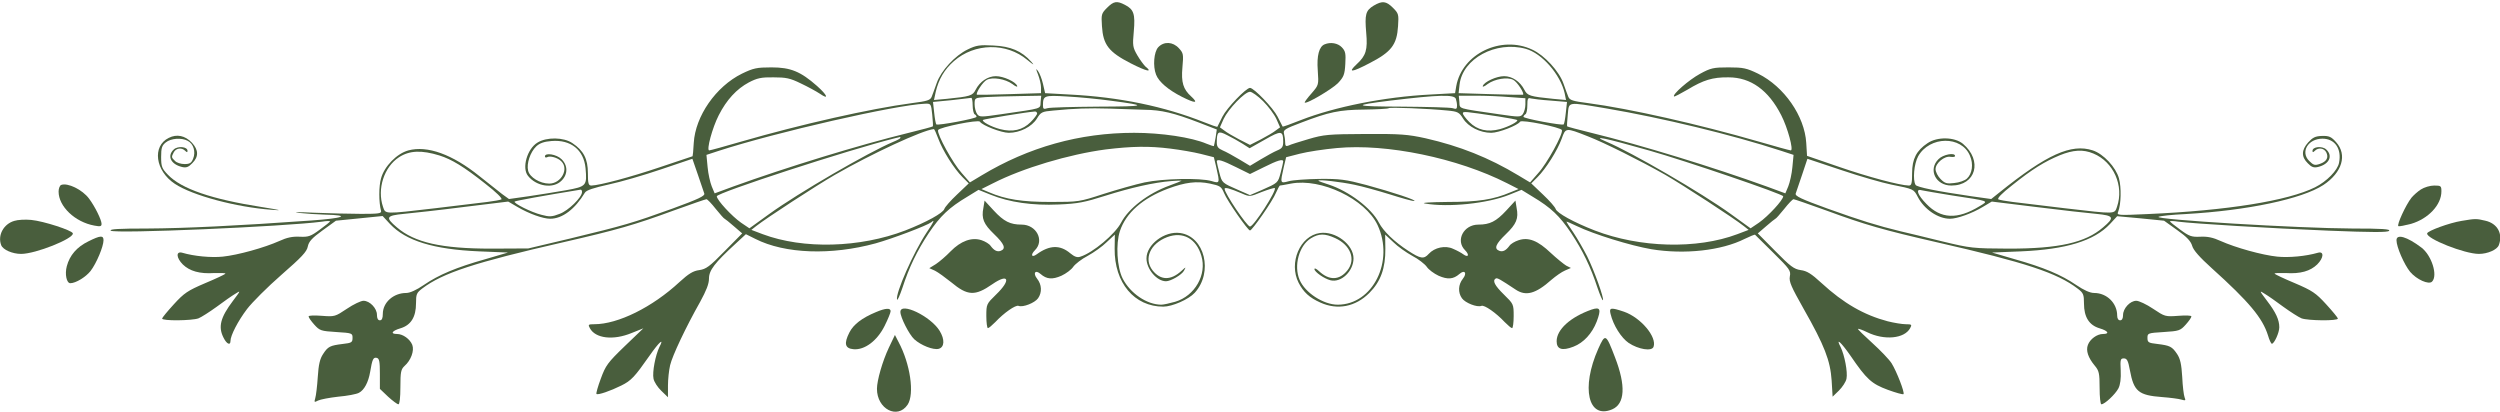 <svg width="1280" height="211" viewBox="0 0 1280 211" fill="none" xmlns="http://www.w3.org/2000/svg">
<g clip-path="url(#clip0)">
<g clip-path="url(#clip1)">
<path d="M566.8 4C563.9 6.9 563.8 7.4 564.2 13.4C564.8 22.9 567.6 26.6 578.9 32.4C587.1 36.6 590.5 37.3 586.4 34C585.6 33.2 583.7 30.7 582.3 28.3C580 24.3 579.8 23.4 580.5 16.1C581.3 7.2 580.5 4.8 576 2.5C571.8 0.3 570.2 0.6 566.8 4Z" fill="#495E3D"/>
<path d="M703.3 2.9C699.2 5.4 698.7 7.4 699.5 16.8C700.3 25.5 699.4 28.5 694.6 32.9C689.9 37.3 691.9 37.2 701.1 32.4C712.4 26.6 715.2 22.9 715.8 13.4C716.2 7.4 716.1 6.9 713.2 4C709.7 0.5 707.7 0.3 703.3 2.9Z" fill="#495E3D"/>
<path d="M593 24.2C590.8 26.6 590.2 33.9 591.9 38.2C593.3 41.9 598.1 46 605.2 49.6C612 53 613.8 53 609.9 49.4C605.8 45.7 604.7 42.2 605.4 34.5C606 27.8 605.9 27.2 603.6 24.7C600.5 21.3 595.9 21.1 593 24.2Z" fill="#495E3D"/>
<path d="M678.2 22.7C675.4 23.8 674.1 28.5 674.7 36.1C675.2 43.5 675.2 43.5 671.6 47.7C669.6 49.9 668 52.1 668 52.4C668 53.9 681.8 45.8 685 42.6C688 39.4 688.5 38.2 688.8 32.7C689.1 27.4 688.9 26.2 687 24.2C685 22.1 681.3 21.4 678.2 22.7Z" fill="#495E3D"/>
<path d="M495.5 25.3C489 28.4 481.8 36.2 479.6 42.5C478.6 45.3 477.5 48.4 477 49.6C476.3 51.3 474.7 51.8 466.9 52.8C445.7 55.6 410.3 63.6 379.5 72.5C371 75 363.6 77 363.1 77C361.6 77 364.7 65.4 368 59C372 51.1 377.2 45.5 383.4 42.2C387.6 40 389.8 39.5 396 39.6C402.4 39.6 404.5 40 410 42.7C413.6 44.4 418 46.8 419.8 48C424.6 51.3 423.7 48.8 418.3 44C409.9 36.6 404.8 34.5 395 34.5C387.4 34.5 385.7 34.9 379.9 37.7C366.5 44.3 356 59.5 355.2 73.2C355 77 354.7 80 354.6 80C354.5 80 347 82.5 337.9 85.6C322.8 90.7 307 94.9 302.8 95C301.3 95 301 94 301 88.6C301 81.4 298.8 77.1 293.1 73.3C288.6 70.2 279.9 70.1 275.2 73C269.9 76.2 267.1 86 270.3 90C274.6 95.5 283.3 96.8 287.5 92.5C290.8 89.3 290.8 84.7 287.5 81.5C285 79 279 78 279 80.1C279 80.6 279.5 80.8 280.1 80.5C281.5 79.6 285.6 80.7 287.4 82.6C291.4 86.5 287.3 94 281.2 94C276.5 94 271.2 90.8 270.4 87.4C269.5 83.8 271.5 77.9 274.5 75C276.3 73.3 278.5 72.5 282.4 72.2C292.2 71.4 298.9 76.7 299.8 86.1C300.6 95.1 300.3 95.5 289.8 97.4C284.7 98.3 276 99.7 270.5 100.5L260.6 101.9L257 99.3C255.1 97.8 249.9 93.7 245.5 90.2C231.6 79 218.8 74.4 209.1 77C203.2 78.6 196.8 85.1 195.1 91.3C193.9 95.4 193.9 103.5 195.1 108C195.4 109.3 193.8 109.5 185 109.5C179.2 109.5 168.2 109.2 160.5 108.9C152.6 108.5 149.3 108.6 153 109C156.6 109.4 162.7 109.8 166.5 109.9C179.8 110.2 176.2 111.7 159.3 112.9C121.7 115.6 94.4 116.9 75.5 117C60.8 117 55.9 117.3 56.7 118.1C58.4 119.8 146 116 164.8 113.5C167.1 113.1 169 113.1 169 113.3C169 113.6 166.6 115.5 163.7 117.6C159.1 121 157.9 121.4 153.5 121.2C149.8 121 146.9 121.6 143 123.4C135.4 126.8 121.8 130.6 114 131.4C108.1 132 99.4 131.2 93.3 129.4C90 128.5 90.2 132 93.6 135.4C97.1 138.8 102.2 140.3 109.7 139.8C113.1 139.7 115.6 139.8 115.4 140.1C115.2 140.5 110.5 142.7 105 145C96.1 148.8 94.3 150 89 155.8C85.7 159.4 83 162.7 83 163.1C83 164.4 98.3 164.2 101.6 163C103.1 162.4 107.3 159.7 110.9 157.1C114.5 154.4 118.8 151.4 120.5 150.4C123.3 148.6 123.3 148.7 119.3 154C112.8 162.6 111.6 167.4 114.5 173C116.1 176.2 118 177 118 174.6C118 171.8 121.8 164.4 126.5 158.2C129.1 154.8 137 146.9 144.1 140.7C154.4 131.7 157.1 128.9 157.6 126.2C158.1 123.7 159.7 121.9 165.1 118L172 113L184 111.8L195.9 110.6L199.7 114.7C207.8 123.3 222 127.7 245.3 128.7L260.1 129.3L248.5 132.7C233.6 136.9 224.6 140.7 217 145.9C213.2 148.5 209.9 150 208 150C201.4 150 196 154.9 196 160.7C196 163 195.5 164 194.5 164C193.5 164 193 163 193 161.2C193 157.8 189.3 154 186.1 154C184.8 154 181 155.8 177.6 158.1C171.6 162.1 171.4 162.2 164.8 161.7C160.9 161.4 158 161.5 158 162C158 162.6 159.3 164.4 160.9 166.2C163.7 169.3 164.3 169.5 172.2 170C180.3 170.5 180.5 170.6 180.5 173C180.5 175.3 180 175.6 175.5 176.1C169 176.9 167.9 177.4 165.4 181.3C163.8 183.7 163.1 186.7 162.7 193C162.4 197.7 161.8 202.6 161.4 203.9C160.8 206 160.9 206.1 162.8 205.1C164 204.5 168.7 203.6 173.2 203.1C177.8 202.7 182.6 201.8 183.8 201.1C186.5 199.7 188.6 195.7 189.5 190.5C190.6 183.9 191.1 182.9 192.8 183.2C194.2 183.5 194.5 184.9 194.5 191.3V199.1L198.7 203.1C201 205.2 203.4 207 204 207C204.6 207 205 203.6 205 198.2C205 190.4 205.3 189.1 207.1 187.4C210.4 184.5 212.2 179.6 211.1 176.6C209.9 173.6 206.3 171 203.3 171C199.7 171 200.6 169.4 205 168.1C210.4 166.5 213 162.3 213 155.3C213 150.6 213.3 149.9 216.2 147.7C226.8 139.7 243.1 134.4 288.1 124.1C316 117.7 325 115.1 344.6 107.9C353.5 104.7 361.2 102 361.7 102C362.2 102 364.3 104.2 366.5 107C368.7 109.7 370.7 112 371 112C371.3 112.1 373.4 113.8 375.7 115.8L380 119.5L371 128.6C363.3 136.5 361.5 137.8 358 138.3C354.9 138.7 352.6 140.1 347.9 144.4C334 157.3 316.4 166 304.3 166C301.2 166 301 166.2 302 168C304.8 173.3 314 174.4 323.4 170.5L329.4 168.1L319.8 177.3C311.1 185.7 310.1 187.1 307.6 193.9C306.1 197.9 305.1 201.5 305.4 201.7C306.1 202.4 312.7 200.1 318.1 197.4C323.2 194.9 325 192.9 332.5 182.2C337.5 175 340.3 172.6 337.6 177.7C335.6 181.8 333.9 190.5 334.6 193.9C334.9 195.5 336.7 198.3 338.6 200.1L342 203.4V197.4C342 194.2 342.5 189.5 343.1 187C344.2 182.2 351.2 167.4 358.5 154.5C361.6 148.8 363 145.4 363 142.6C363 138.4 365.9 134.6 376.7 124.7L381.9 119.9L386.7 122.3C401.9 130 425.6 130.8 448.3 124.6C456.9 122.2 474.6 115.5 476.8 113.8C478.8 112.1 478.2 113.5 474.4 119.1C467.8 129 458.3 150.4 459.3 153.4C459.5 154 460.7 151.3 462 147.5C465.5 136.7 469.5 128.5 475.5 119.4C481.4 110.6 485.9 106.3 495.3 100.7L501 97.2L507.2 99.7C516.8 103.6 528.7 105.3 542 104.7C551.8 104.3 555.3 103.6 566 100.2C579 96.1 590.8 93.4 599.8 92.7C602.6 92.5 605 92.4 605 92.5C605 92.6 602.2 93.8 598.8 95C587.8 99 577.8 106.7 574 114C571 119.8 559.6 129.4 553.2 131.4C551.6 132 550.2 131.5 548 129.7C542.8 125.3 537.4 125.4 530.8 130.2C528.2 132.1 527.5 130.5 529.9 128.1C534.9 123.1 530.6 115 523.1 115C517.2 115 514 113.4 508.8 107.8L504.1 102.7L503.5 106.4C502.4 111.9 503.6 114.7 509 119.9C514.2 124.9 515.2 127.3 512.4 128.4C510.6 129.1 509 128.3 507.2 125.9C506.6 124.9 504.4 123.6 502.6 123C497.5 121.3 491.9 123.4 486.7 128.7C484.4 131.1 481 134 479.2 135.2L475.8 137.3L478.7 138.6C480.3 139.4 484 142.1 487 144.5C495.4 151.5 499.2 151.7 508.1 145.5C516.5 139.7 517.8 143.3 510 150.8C505.1 155.6 505 155.7 505 161.8C505 165.2 505.4 168 505.8 168C506.3 168 507.9 166.6 509.6 164.9C514 160.2 520 156 521.5 156.6C523.7 157.5 529.8 155.1 531.5 152.7C533.6 149.7 533.4 145.7 531 142.7C528.7 139.8 530.1 137.9 532.8 140.3C535.9 143 538.8 143.2 543.4 141.2C545.8 140.1 548.6 138 549.5 136.6C550.5 135.2 553.8 132.6 556.9 131C560 129.3 564.4 126.2 566.6 124L570.8 120.1L570.7 127.3C570.5 144.8 580.8 157 595.6 157C600.2 157 608.6 153.3 611.7 149.9C621.3 139.4 616.8 121 604.2 119.3C596.2 118.2 587 125.2 587 132.3C587 137.8 592.3 144 597 144C599.4 144 605.1 140.7 606.2 138.6C607.3 136.5 607.3 136.5 604.9 138.7C599.4 143.7 594.2 143.6 590.1 138.4C585.5 132.5 588.9 124.7 597.6 121.4C605.6 118.4 612.5 122.1 615.1 131C618 140.6 611.8 151.5 601.7 154.5C598.9 155.3 595.7 156 594.6 156C587.2 156 578.7 150.2 574.8 142.6C571.9 136.9 571.2 124.9 573.4 118.3C576.5 109 585 101.5 598 96.6C606.9 93.3 612.7 92.6 619.5 94C624.7 95.1 625.3 95.5 626.7 98.8C628.3 102.8 638.9 118 640 118C641.1 118 651.7 102.8 653.3 98.7C654.2 96.7 655.1 95 655.3 95C655.5 95 658.1 94.6 661 94C676.4 91.1 699 101.9 705.3 115.2C714 133.7 702.9 156 684.9 156C677.6 156 668.2 149.9 665.4 143.3C662.3 136.1 665.1 125.7 671.2 122C675.3 119.5 678.3 119.5 683.6 121.9C691.5 125.5 694.3 132.8 689.9 138.4C685.8 143.6 680.5 143.7 675.3 138.8C674 137.6 673 137.1 673 137.8C673 139.2 678 142.7 681.2 143.5C686.7 144.9 693 138.8 693 132.3C693 125.2 683.8 118.2 675.8 119.3C665.6 120.7 659.7 134.6 664.9 144.8C667.4 149.6 670.4 152.4 676 154.9C684.8 158.9 694 157.1 701.1 150C706.9 144.2 709.4 137.3 709.3 127.3L709.2 120.1L713.4 124C715.6 126.2 720 129.3 723.1 131C726.2 132.6 729.5 135.2 730.5 136.6C731.4 138 734.2 140.1 736.6 141.2C741.2 143.2 744.1 143 747.2 140.3C749.9 137.9 751.3 139.8 749 142.7C746.6 145.7 746.4 149.7 748.5 152.7C750.2 155.1 756.3 157.5 758.5 156.6C760 156 766 160.2 770.4 164.9C772.1 166.6 773.7 168 774.2 168C774.6 168 775 165.2 775 161.8C775 155.7 774.9 155.6 770 150.8C765.3 146.2 764 143.7 765.8 142.6C766.6 142.1 768.2 143.1 775.9 148.2C781.2 151.8 786.2 150.5 794.4 143.2C796.5 141.4 799.6 139.2 801.3 138.5L804.3 137.2L801.9 136C800.6 135.2 797 132.3 794 129.5C787.4 123.2 782.6 121.3 777.5 123C775.6 123.6 773.4 124.9 772.8 125.9C771 128.3 769.4 129.1 767.6 128.4C764.8 127.3 765.8 124.9 771 119.9C776.4 114.7 777.6 111.9 776.5 106.4L775.9 102.7L771.2 107.8C766 113.4 762.8 115 756.9 115C749.4 115 745.1 123.1 750.1 128.1C752.5 130.5 751.8 132.1 749.2 130.2C748.3 129.5 745.9 128.2 744 127.4C740 125.5 734.5 126.7 731.5 130C729 132.8 727.3 132.5 721 128.4C713.9 123.8 708.3 118.4 706 114C702.2 106.6 690.7 97.9 680.3 94.5C677.4 93.6 675 92.7 675 92.5C675 91.8 686.5 93.1 693.5 94.6C697.4 95.4 705.4 97.6 711.5 99.5C717.5 101.4 723.1 103 724 102.9C726.3 102.8 712.8 98.3 699.5 94.7C689 91.9 686 91.5 675.5 91.6C668.9 91.7 661.8 92.2 659.8 92.8C655.4 94 655.4 93.9 657.3 85.5L658.5 80.5L665.5 78.7C669.4 77.7 677.9 76.4 684.5 75.8C709.9 73.4 746.2 80.9 771.6 93.8L777.5 96.8L773.5 98.4C764.6 102.2 756.8 103.4 741.1 103.4C732.1 103.5 727.3 103.8 729.6 104.2C741.5 106.3 761.7 104.2 772.8 99.7L779 97.2L784.7 100.7C794.1 106.3 798.6 110.6 804.4 119.3C810.3 128.2 814.4 136.6 817.9 147.3C819.2 151.1 820.4 153.9 820.7 153.7C821.4 152.9 816.2 138.4 812.6 131.2C810.7 127.5 807.6 122.1 805.6 119.1C803.6 116.2 802 113.7 802 113.5C802 113.3 804.3 114.3 807.2 115.7C816.1 120 835 125.8 845.5 127.6C862.5 130.4 881.4 128.3 893.3 122.3C896 121 898.4 120 898.6 120.2C898.8 120.4 903 124.5 908 129.5C916.3 137.7 917 138.6 916.4 141.5C915.9 144.2 917.1 146.8 923.4 158C934.2 177 937.1 184.6 937.8 194.8L938.3 203.1L941.5 200C943.3 198.2 945.1 195.5 945.4 193.9C946.1 190.5 944.4 181.8 942.4 177.7C939.7 172.6 942.5 175 947.5 182.2C955.7 194.2 958.2 196.5 966.6 199.6C970.7 201.1 974.3 202.1 974.6 201.8C975.3 201 971.1 190.2 968.5 186C967.3 184.1 962.8 179.4 958.6 175.6C954.4 171.8 951.1 168.6 951.3 168.4C951.5 168.2 953.6 168.9 956 170.1C964.8 174.4 975.1 173.4 978 168C979 166.2 978.8 166 975.7 166C973.9 166 969.7 165.3 966.5 164.5C954.4 161.3 943.9 155.3 932.6 144.9C927.4 140.1 925.1 138.7 922 138.3C918.5 137.8 916.7 136.4 909 128.6L900 119.5L904.3 115.8C906.6 113.8 908.7 112.1 909 112C909.3 112 911.3 109.7 913.5 107C915.7 104.2 917.8 102 918.3 102C918.8 102 926.5 104.7 935.4 107.9C955 115.1 964 117.7 991.9 124.1C1037.1 134.4 1053.2 139.7 1063.8 147.8C1066.7 150 1067 150.8 1067 155.4C1067 162.3 1069.6 166.5 1075 168.1C1079.4 169.4 1080.3 171 1076.7 171C1073.7 171 1070.1 173.6 1069 176.6C1067.9 179.5 1069.1 183.1 1072.5 187.2C1074.7 189.8 1075 191.1 1075 198.6C1075 203.2 1075.4 207 1075.9 207C1077.6 207 1083 201.9 1084.6 198.9C1085.6 197 1086 193.8 1085.8 189.7C1085.5 184.1 1085.7 183.5 1087.4 183.5C1089 183.5 1089.6 184.6 1090.5 189.5C1092.5 200.4 1094.9 202.4 1107 203.3C1111.1 203.6 1115.6 204.2 1116.9 204.6C1119 205.2 1119.2 205.1 1118.5 203.4C1118.1 202.4 1117.5 197.7 1117.3 193C1116.9 186.5 1116.3 183.7 1114.7 181.3C1112.1 177.4 1111 176.9 1104.5 176.1C1100 175.6 1099.5 175.3 1099.5 173C1099.5 170.6 1099.7 170.5 1107.8 170C1115.7 169.5 1116.3 169.3 1119.1 166.2C1120.7 164.4 1122 162.6 1122 162C1122 161.5 1119.1 161.4 1115.3 161.7C1108.6 162.2 1108.4 162.1 1102.4 158.1C1099 155.8 1095.1 154 1093.8 154C1090.6 154 1087 157.9 1087 161.3C1087 163 1086.5 164 1085.5 164C1084.6 164 1084 163.1 1084 161.6C1084 155.2 1078.7 150 1072.2 150C1070.1 150 1067 148.6 1063 145.9C1055.4 140.7 1046.4 136.9 1031.5 132.7L1019.9 129.3L1034.7 128.7C1057.9 127.7 1072.2 123.3 1080.3 114.7L1084 110.7L1096 111.8L1108 113L1114.7 117.8C1119.7 121.3 1121.7 123.5 1122.4 125.9C1123 128.1 1126.2 131.7 1132.4 137.3C1151.6 154.6 1158.4 162.8 1161.2 171.7C1161.9 174.1 1162.8 176 1163.2 176C1164.4 176 1167 170.3 1167 167.6C1167 163.8 1165.3 160 1160.7 154C1156.7 148.7 1156.7 148.6 1159.5 150.4C1161.2 151.4 1165.5 154.4 1169.1 157.1C1172.7 159.7 1176.9 162.4 1178.4 163C1181.7 164.2 1197 164.4 1197 163.1C1197 162.7 1194.3 159.4 1191 155.8C1185.7 150 1183.9 148.8 1175 145C1169.5 142.7 1164.8 140.5 1164.6 140.1C1164.4 139.8 1166.9 139.7 1170.3 139.8C1177.8 140.3 1182.9 138.8 1186.4 135.4C1189.8 132 1190 128.5 1186.8 129.4C1180.6 131.2 1171.9 132 1166 131.4C1158.2 130.6 1144.6 126.8 1137 123.4C1133.1 121.6 1130.2 121 1126.5 121.2C1122.1 121.4 1120.9 121 1116.3 117.6C1113.4 115.5 1111 113.6 1111 113.3C1111 113.1 1112.9 113.1 1115.3 113.5C1123.2 114.5 1162.4 116.9 1192.3 118.1C1214.8 119 1222.4 119 1223.2 118.2C1224.1 117.3 1219.5 117 1204.4 117C1177.2 116.9 1102.4 112.4 1105.2 111C1105.9 110.6 1112.1 109.9 1119 109.6C1150.6 107.8 1178.6 101.9 1189.6 94.7C1199.2 88.3 1201.9 79.3 1196.1 72.8C1193.6 70 1192.5 69.5 1188.9 69.6C1185.4 69.7 1184.1 70.4 1181.8 72.9C1178.3 76.8 1178.2 80.3 1181.6 83.6C1183.5 85.6 1184.7 86 1186.8 85.5C1192.6 84.1 1194.6 79.8 1191 76.5C1188.9 74.6 1184 75.1 1184 77.2C1184 78.1 1184.3 78.1 1185.2 77.2C1187 75.4 1189.8 75.8 1191 77.9C1192.4 80.6 1191.3 82.7 1187.8 83.9C1185.2 84.8 1184.5 84.6 1182.3 82.4C1177.7 77.8 1181.7 71 1189.1 71C1195.4 71 1199 76.1 1197.6 83.3C1196.9 87.2 1191.3 92.9 1185.3 95.9C1171.4 102.8 1140.4 107.8 1099.6 109.6C1084.2 110.3 1083.7 110.3 1084.5 108.4C1086 104.7 1086.2 95.9 1084.9 91.3C1083.3 85.6 1077 78.8 1071.5 77C1060.5 73.4 1048 79 1023.5 98.7L1019.5 101.9L1009.5 100.5C991.5 97.9 981.5 95.8 980.8 94.7C979.2 92.2 980 83.8 982.1 80C988 69.6 1004.3 69.4 1008.6 79.7C1010.5 84 1009.8 89 1007 91.5C1006 92.4 1003.1 93.5 1000.6 93.7C996.8 94.2 995.8 93.9 993.6 91.7C992.2 90.3 991 88 991 86.6C991 83.5 995.6 79.7 998.7 80.3C1000 80.5 1001 80.3 1001 79.9C1001 77.9 994.8 79.1 992.5 81.5C987.1 86.8 991 95 999.1 95C1011.7 95 1015.2 82.2 1005 73.6C1000.7 70.1 991.9 69.9 986.9 73.3C981.2 77.1 979 81.4 979 88.6C979 94 978.7 95 977.3 95C972.7 94.9 956.2 90.5 941.5 85.4L925.2 79.8L924.8 73.2C924 59.5 913.5 44.3 900.1 37.7C894.3 34.9 892.6 34.5 885 34.5C877.3 34.5 875.9 34.8 870.4 37.8C864.7 40.9 856.1 48.4 857.1 49.4C857.3 49.6 860.4 48 864 45.9C872.1 41 876.8 39.5 885 39.6C896.4 39.6 905.5 46.2 912 59C915.3 65.4 918.4 77 916.9 77C916.4 77 909 75 900.5 72.5C869.7 63.6 834.3 55.6 813.1 52.8C805.3 51.8 803.7 51.3 803 49.6C802.5 48.4 801.4 45.4 800.5 42.8C798.3 36.5 790.8 28.3 784.5 25.4C768.6 17.9 748.6 27.5 745.6 44.1L745 47.7L732.3 48.4C708.8 49.6 683.4 54.7 666 61.5C661 63.5 656.8 65 656.7 64.8C656.6 64.7 655.4 62.3 654.1 59.7C651.9 55.3 642 45 640 45C638 45 628.1 55.3 625.9 59.7C624.6 62.3 623.4 64.7 623.3 64.9C623.2 65.1 620 64 616.3 62.5C596.2 54.5 573.2 49.7 547.7 48.4L535.1 47.7L534 42.9C533.4 40.3 532.2 37.3 531.4 36.3C530.3 34.8 530.3 35.2 531.5 38.2C532.3 40.3 533 43.2 533 44.8V47.7L516.8 48.2C507.8 48.5 500.4 48.6 500.2 48.5C499.4 47.8 503.2 41.9 505.2 40.9C508.1 39.3 514.7 40.4 518.3 43C519.9 44.3 521.1 44.7 520.8 44C520.1 41.9 513.8 39 509.9 39C505.8 39 501.7 41.7 499.5 46C498 49 496.7 49.4 484.8 50.6L478.2 51.2L479.1 47C480.6 40.6 483.5 35.6 488.4 31.3C499 22 515.3 21.7 526 30.7C529.3 33.4 529.8 33.6 528 31.6C523.1 26.1 517.4 23.7 508.6 23.3C501.6 22.9 499.8 23.2 495.5 25.3ZM781.2 25C789.5 27.3 798.9 38.1 801.1 47.7L801.8 51.2L795.2 50.6C783.3 49.4 782 49 780.5 46C778.3 41.7 774.2 39 770.1 39C766.2 39 759.9 41.9 759.2 44C758.9 44.7 760.1 44.3 761.7 43C765.3 40.4 771.9 39.3 774.8 40.9C776.8 41.9 780.6 47.8 779.8 48.5C779.6 48.6 772.1 48.5 763.1 48.2L746.8 47.7L747.3 43.3C748.8 30 765.9 20.8 781.2 25ZM646.7 51.8C649.4 54.5 652.4 58.5 653.5 60.9L655.4 65.2L653.2 66.8C652 67.8 648.5 69.8 645.5 71.4L640 74.2L634.5 71.4C631.5 69.8 628 67.8 626.8 66.8L624.6 65.2L626.5 60.9C628.9 55.8 637.3 47 640 47C641 47 644.1 49.2 646.7 51.8ZM532.8 52.2C532.5 55.9 534.3 55.3 512.5 58.5C502.2 60 501.5 60 500.3 58.4C499.6 57.4 499 55.2 499 53.4C499 50.1 499 50.1 504.8 49.7C507.9 49.5 515.6 49.3 521.8 49.2L533.1 49L532.8 52.2ZM569 51.6C588.1 54.1 587.2 54.5 562.2 54.6C549.2 54.7 537.5 55 536.3 55.4C534.4 56 534 55.8 534 54.1C534 48.9 534.5 48.7 546.2 49.4C552.3 49.7 562.5 50.7 569 51.6ZM745.4 50.6C745.7 51.5 746 53.1 746 54.1C746 55.8 745.6 56 743.8 55.4C742.5 55 730.8 54.7 717.8 54.6C692.7 54.5 691.7 54 711.9 51.5C736.9 48.5 744.5 48.3 745.4 50.6ZM772.8 49.7L781 50.3V53.5C781 55.2 780.4 57.4 779.7 58.4C778.5 60 777.8 60 767.5 58.5C745.7 55.3 747.5 55.9 747.2 52.2L746.9 49H755.7C760.5 49 768.2 49.3 772.8 49.7ZM498 53.9C498 56.1 498.5 58.2 499 58.5C499.6 58.8 500 59.4 500 59.8C500 60.7 480.1 64.4 479.4 63.7C479.1 63.4 478.6 60.7 478.3 57.7L477.7 52.2L487.1 51.3C492.3 50.7 496.8 50.2 497.3 50.1C497.7 50.1 498 51.8 498 53.9ZM793.9 51.5L802.3 52.2L801.7 57.7C801.4 60.7 800.9 63.4 800.6 63.7C799.9 64.4 780 60.7 780 59.8C780 59.4 780.5 58.8 781 58.5C781.6 58.2 782 56.1 782 53.9C782 50.5 782.3 49.9 783.8 50.4C784.7 50.6 789.3 51.2 793.9 51.5ZM477.3 58.7C477.6 61.9 477.8 64.6 477.6 64.7C477.5 64.9 471.8 66.4 464.9 68.1C439.6 74.3 402.8 85.6 375.4 95.5L365.9 99L364.4 95.4C363.6 93.4 362.6 89 362.3 85.6L361.7 79.3L368.1 77.2C397.4 67.7 458.7 53.7 473.6 53.1C476.7 53 476.7 53.1 477.3 58.7ZM822.4 55.5C851.2 60.4 886.8 69 911.9 77.2L918.3 79.3L917.7 85.6C917.4 89 916.4 93.4 915.6 95.4L914.1 99L904.6 95.5C877.2 85.6 840.4 74.3 815.1 68.1C808.2 66.4 802.5 64.9 802.4 64.7C802.2 64.6 802.4 61.9 802.7 58.7C803.4 51.9 802 52.1 822.4 55.5ZM586 56.2C594.7 56.3 600.9 57.8 613.7 62.7L623 66.3L622.4 70.4C622 72.6 621.6 74.6 621.5 74.8C621.4 74.9 619.7 74.4 617.8 73.6C610.1 70.3 594.5 68 580.7 68C552.8 68 526.7 75.3 502.6 89.8L496.6 93.4L492.4 88.6C488 83.8 479.6 68.6 480.3 66.6C480.8 65.2 500.9 61.1 501.7 62.3C502.9 64.2 512.7 68 516.5 68C522.2 68 528.3 64.9 530.9 60.7C532.9 57.4 533.5 57.1 539.3 56.6C550.6 55.5 557.4 55.3 568 55.6C573.8 55.8 581.9 56.1 586 56.2ZM741.2 56.6C746.4 57.1 747.1 57.5 749.1 60.7C751.7 64.9 757.8 68 763.5 68C767.3 68 777.1 64.2 778.3 62.3C779.1 61.1 799.2 65.2 799.7 66.6C800.4 68.6 792 83.8 787.6 88.6L783.4 93.4L777.4 89.8C762.3 80.7 747.4 74.8 729.9 70.8C720.8 68.8 717 68.5 699 68.6C680.1 68.7 677.8 68.9 670 71.2C665.3 72.6 660.7 74 659.8 74.5C658.4 75.1 658 74.7 658 72.9C658 71.6 657.7 69.6 657.4 68.4C656.9 66.6 657.9 65.9 666.2 62.8C680.3 57.4 685.7 56.2 698.6 56.1C705.1 56 710.7 55.7 711 55.4C711.5 54.8 731.1 55.6 741.2 56.6ZM531 58.1C531 58.7 529.5 60.7 527.7 62.5C523.6 66.6 518.4 67.8 512 66.1C507.4 64.9 502.5 62.2 503.3 61.4C503.7 61 526.1 57.3 529.8 57.1C530.4 57 531 57.5 531 58.1ZM767 59.6C772.1 60.4 776.6 61.2 776.8 61.5C777.5 62.2 772.4 64.9 768 66.1C761.6 67.8 756.4 66.6 752.3 62.5C750.5 60.7 749 58.7 749 58.1C749 56.9 749.6 57 767 59.6ZM480.4 71C482.6 77 488.4 86.3 492.8 90.7L496 93.9L490 99.6C486.7 102.7 483.8 106 483.5 107C482.8 109.1 474.3 113.8 463.5 118C440.3 126.9 411.3 127.7 390.5 119.9L384.7 117.7L387.1 115.8C392.3 111.7 418.1 94.9 427.5 89.5C445.9 78.9 472.4 66.6 478.1 66.1C478.4 66 479.4 68.3 480.4 71ZM813 69.8C821.3 73 839.9 82.3 852.6 89.5C861.9 94.9 887.6 111.6 892.9 115.8L895.3 117.7L889.5 119.9C868.8 127.7 839.6 126.9 816.5 118C805.7 113.8 797.2 109.1 796.5 107C796.2 106 793.3 102.7 790 99.6L784 93.9L787.2 90.7C791.6 86.3 797.4 77 799.6 71C801.6 65.3 801.6 65.3 813 69.8ZM636.2 73.6L639.8 75.9L647.6 71.5C656 66.7 657 66.8 657 72.6C657 75.2 656.4 76 654 77C652.3 77.7 648.5 79.8 645.5 81.6L640 84.9L634.5 81.6C631.5 79.8 627.7 77.7 626 77C623.7 76 623 75.1 623 73C623 67.3 623.7 66.8 628.3 69.2C630.6 70.3 634.1 72.3 636.2 73.6ZM461 70.6C461 70.9 459.4 71.8 457.4 72.6C444.4 78.1 408.9 98.7 393.8 109.6L383.7 116.9L379.4 114C374.7 110.7 367 102.4 367 100.5C367 98.7 434.5 76.7 458.5 70.7C459.6 70.5 460.6 70.2 460.8 70.1C460.9 70.1 461 70.2 461 70.6ZM844.5 77.1C863.2 82.4 913 99.4 913 100.5C913 102.4 905.3 110.7 900.6 114L896.3 116.9L886.2 109.6C871.1 98.7 835.6 78.1 822.6 72.6C814 69 821.7 70.6 844.5 77.1ZM599.3 76.1C604.2 76.7 611.2 77.9 614.8 78.8L621.5 80.5L622.7 85.5C624.6 93.9 624.6 94 620.3 92.7C614.4 91 595.6 91.4 586 93.4C581.4 94.4 571.9 97.1 565 99.3C552.7 103.3 552.3 103.4 538 103.4C523.3 103.4 514.9 102.1 506.3 98.4L502.5 96.8L508.5 93.8C523.6 86.1 547.3 79 566.2 76.5C579.4 74.9 588.3 74.7 599.3 76.1ZM225 79.6C231.3 81.6 237.4 85.3 248.4 94C254.2 98.5 257.4 101.7 256.7 102.1C256 102.4 252.8 103 249.5 103.4C246.2 103.8 234.3 105.2 223 106.6C196.5 109.7 197.4 109.7 196.1 105.9C193 96.8 196.6 85.5 204.3 80.5C209.7 77 215.9 76.8 225 79.6ZM1071.8 78.6C1082.2 82.9 1087.6 95.2 1083.9 105.9C1082.6 109.7 1083.5 109.7 1057 106.6C1045.7 105.2 1033.8 103.8 1030.5 103.4C1027.2 103 1023.9 102.4 1023.2 102.1C1022.4 101.6 1024.8 99.1 1030.3 94.8C1040.5 86.6 1046.9 82.7 1054.6 79.5C1061.5 76.7 1066.6 76.4 1071.8 78.6ZM360.6 99.1C361 100.3 357.7 101.9 344.3 106.8C324.1 114.1 319.7 115.4 292 122.1L270.5 127.2L251.5 127.3C226 127.3 212.3 124.2 203.2 116.4C197.2 111.3 197.6 110.4 206.8 109.5C211 109.1 224.8 107.6 237.3 106L260.2 103.2L265 106C270.8 109.4 278 112 281.7 112C287.9 112 294.4 107.1 299.5 98.6C300.2 97.4 304.2 96.1 311.5 94.5C317.6 93.2 329.7 89.7 338.5 86.7L354.5 81.3L357.3 89.4C358.8 93.9 360.3 98.2 360.6 99.1ZM968.3 94.5C979.9 96.8 979.8 96.8 981.9 100.8C985.2 107.2 992.3 112 998.4 112C1002.1 112 1009.8 109.2 1015.1 106L1019.8 103.2L1042.6 106C1055.2 107.6 1069 109.1 1073.3 109.5C1082.4 110.4 1082.8 111.3 1076.8 116.4C1067.7 124.3 1054 127.3 1028.5 127.3C1010.1 127.2 1009 127.1 994.5 123.6C986.3 121.6 976.6 119.2 973 118.4C961.1 115.5 952.7 112.9 935.7 106.8C922.2 101.9 919 100.4 919.4 99.1C919.7 98.2 921.2 93.9 922.7 89.4L925.4 81.3L942.8 87.1C952.3 90.3 963.8 93.6 968.3 94.5ZM632.9 85.6L640 89.1L647.1 85.6C654.1 82.1 657 81.2 657 82.7C657 83.2 656.4 85.7 655.7 88.4C654.3 93.7 654.4 93.6 645.8 97.4L640 99.9L634.3 97.4C625.6 93.6 625.7 93.7 624.3 88.4C623.6 85.7 623 83.2 623 82.7C623 81.2 625.9 82.1 632.9 85.6ZM635.7 99C639.8 100.8 639.9 100.8 646 98.3C649.4 97 652.4 96.1 652.7 96.3C653.8 97.5 641.9 116 640 116C638.5 116 627 99 627 96.7C627 95.7 629.8 96.5 635.7 99ZM298 98.3C298 101 291 107.9 286.5 109.5C282.7 111 281.3 111.1 277.3 110C272.2 108.8 262.7 104 263.5 103.2C263.9 102.8 279.3 100 297.3 97.1C297.7 97.1 298 97.6 298 98.3ZM999 100C1019.2 103.1 1018.3 102.7 1013.5 105.6C1002.2 112.5 993.7 112.1 986.3 104.4C981.8 99.8 980.6 96.5 983.8 97.4C984.7 97.6 991.6 98.8 999 100Z" fill="#495E3D"/>
<path d="M86.4 70.6C77.8 74.8 79.5 87.5 89.5 94.1C98.5 100.1 121 106.1 139 107.4C145 107.9 144 107.6 134 106C108.4 102 92.9 96.7 86 89.5C82.9 86.3 82.5 85.3 82.5 80.4C82.5 75.7 82.9 74.5 84.9 72.9C87.5 70.8 93 70.4 96.1 72.1C99.1 73.6 100.3 77.8 98.9 81.2C98 83.5 97.1 84 94.5 84C92.6 84 90.4 83.3 89.6 82.4C87.7 80.6 87.7 80.4 89 77.9C90.2 75.8 93 75.4 94.8 77.2C95.7 78.1 96 78.1 96 77.2C96 75.1 91.1 74.6 89 76.5C85.4 79.8 87.4 84.1 93.2 85.5C95.3 86 96.5 85.6 98.4 83.6C101.8 80.3 101.7 76.8 98.3 73.1C94.8 69.4 90.5 68.5 86.4 70.6Z" fill="#495E3D"/>
<path d="M31.3 94.7C30.6 95 30 96.5 30 98.1C30 105.7 38.4 113.7 48.3 115.5C51.4 116.1 52 115.9 52 114.6C52 112.6 48.6 105.7 45.6 101.7C42.2 97.1 34.6 93.4 31.3 94.7Z" fill="#495E3D"/>
<path d="M1239.5 97C1237.9 98 1235.7 100 1234.7 101.2C1231.8 104.8 1226.9 115.5 1228 115.8C1228.5 116 1231.4 115.4 1234.5 114.6C1243.3 112 1250 104.9 1250 98C1250 95.2 1249.8 95 1246.3 95C1244.2 95 1241.2 95.9 1239.5 97Z" fill="#495E3D"/>
<path d="M7.3 113.1C1.8 114.7 -1.3 120.5 0.6 125.5C1.5 127.9 6.4 130 10.8 130C18.2 130 37.7 122.2 37.3 119.5C37.1 118 22.3 113.2 16 112.6C13 112.3 9.1 112.5 7.3 113.1Z" fill="#495E3D"/>
<path d="M1260.3 113.1C1254.1 114.1 1242.9 118.2 1242.7 119.5C1242.2 122.2 1261.9 130 1269.2 130C1273.6 130 1278.5 127.9 1279.4 125.5C1281.6 119.7 1278.7 114.4 1272.5 113C1267.9 111.9 1267.4 111.9 1260.3 113.1Z" fill="#495E3D"/>
<path d="M45.2 123.6C39.3 126.5 35.7 130.7 34.2 136.3C33.1 140.4 34.1 145 36 145C38.8 145 44 141.8 46.4 138.7C49.4 134.8 53 126.2 53 123C53 120.4 51.4 120.5 45.2 123.6Z" fill="#495E3D"/>
<path d="M1227 123C1227 126.4 1230.9 135.4 1234 139.2C1237.3 143.1 1243.5 145.9 1245.2 144.2C1248.3 141.1 1245 130.7 1239.7 126.7C1232.4 121.2 1227 119.6 1227 123Z" fill="#495E3D"/>
<path d="M814.9 158.5C804.1 162.3 797 168.7 797 174.7C797 178.8 799.7 179.8 805.6 177.5C810.8 175.5 815.1 170.8 817.5 164.7C819.9 158.3 819.4 157 814.9 158.5Z" fill="#495E3D"/>
<path d="M448.5 159.8C441.3 162.8 437 166.1 434.9 170.2C432 175.9 432.6 178.4 437 178.8C442.7 179.3 449.1 174.5 452.9 166.9C454.6 163.5 456 160.1 456 159.3C456 157.6 453.4 157.7 448.5 159.8Z" fill="#495E3D"/>
<path d="M461 159.7C461 162.5 465.5 171.3 468.1 173.7C471.5 176.8 477.8 179.3 480.6 178.6C483.6 177.8 483.8 173.8 481.1 169.4C476.5 161.9 461 154.5 461 159.7Z" fill="#495E3D"/>
<path d="M824.6 160.7C826 166.6 830.1 173 833.9 175.6C838.9 178.9 845.7 180 846.6 177.6C848.5 172.6 840.1 162.6 831.5 159.6C824.7 157.3 823.8 157.5 824.6 160.7Z" fill="#495E3D"/>
<path d="M455.1 178C451.8 185 449 194.8 449 199.1C449 209.4 459.5 214.9 464.7 207.2C468.3 201.8 466.1 186.3 460 175L458.2 171.5L455.1 178Z" fill="#495E3D"/>
<path d="M818.3 178.6C809.4 198.6 813.1 214.8 825.4 209.6C832 206.8 832.5 197.5 826.9 183C822.2 170.7 821.9 170.6 818.3 178.6Z" fill="#495E3D"/>
</g>
</g>
<defs>
<clipPath id="clip0">
<rect width="1280" height="211" fill="white"/>
</clipPath>
<clipPath id="clip1">
<rect width="1280" height="640" fill="white" transform="translate(0 -214)"/>
</clipPath>
</defs>
</svg>
